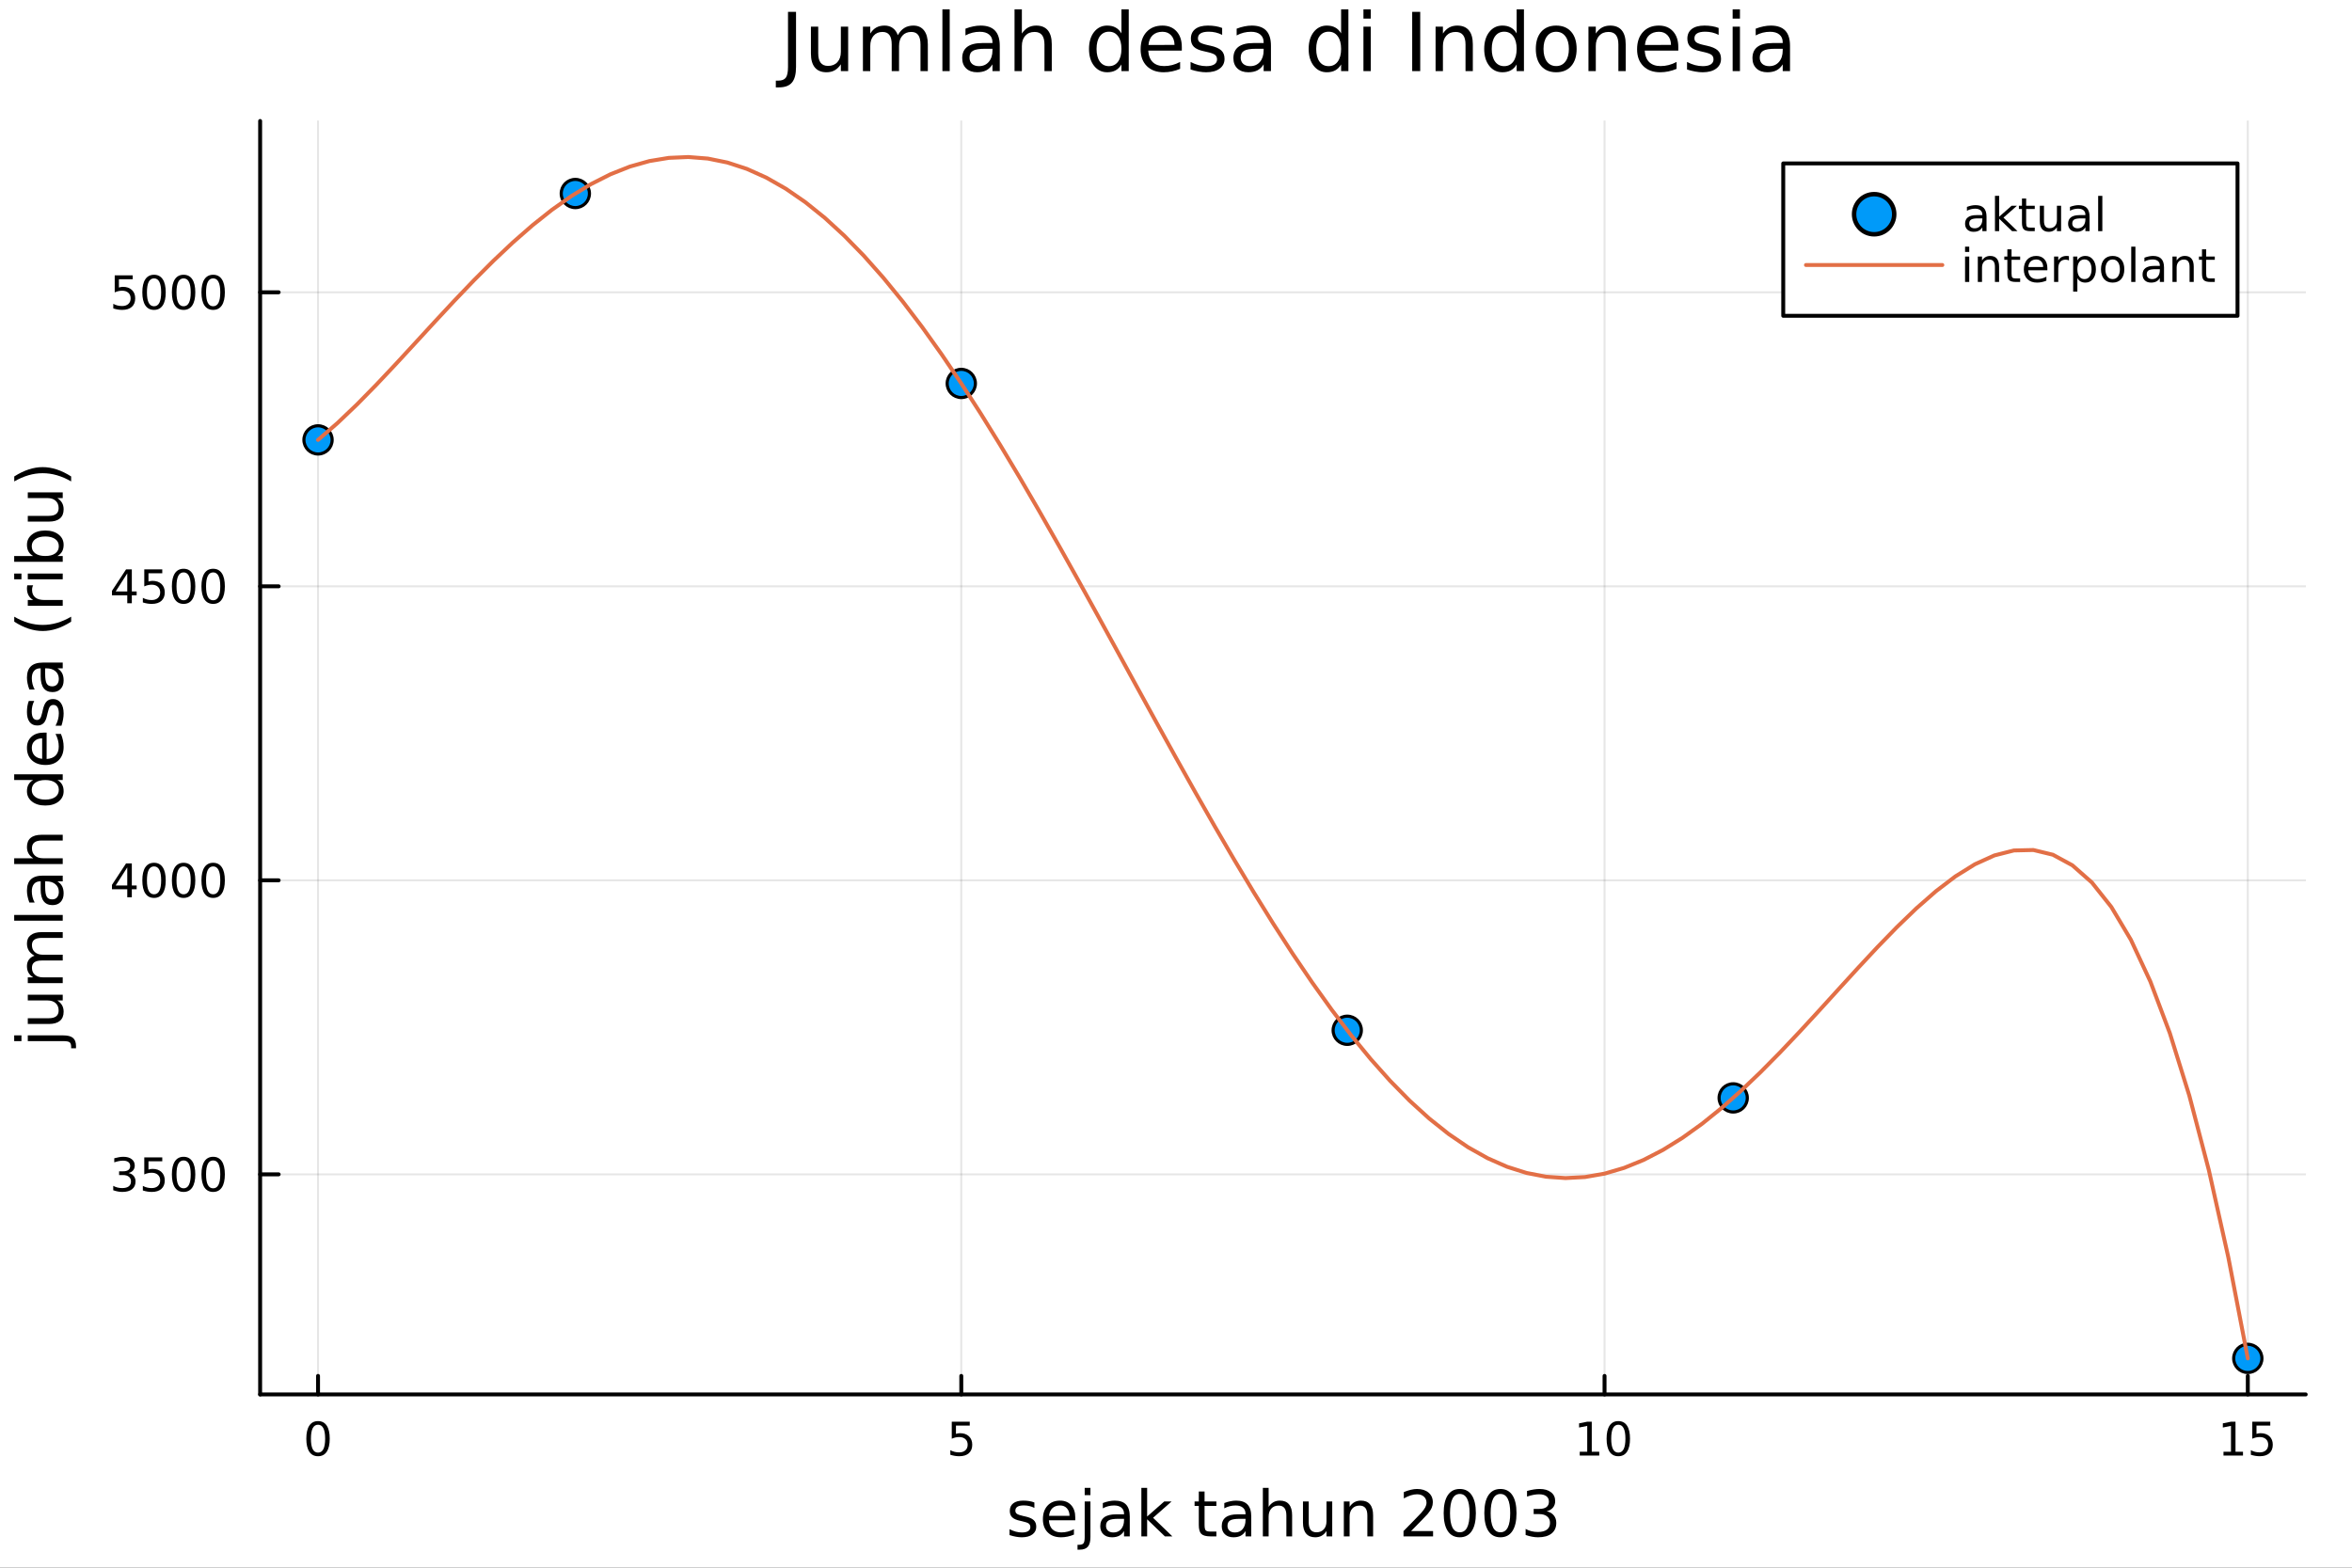 <?xml version="1.0" encoding="utf-8"?>
<svg xmlns="http://www.w3.org/2000/svg" xmlns:xlink="http://www.w3.org/1999/xlink" width="600" height="400" viewBox="0 0 2400 1600">
<rect x="0" y="0" width="2400" height="1600" fill="#333333" stroke="none"/>
<defs>
  <clipPath id="clip090">
    <rect x="0" y="0" width="2400" height="1600"/>
  </clipPath>
</defs>
<path clip-path="url(#clip090)" d="M0 1600 L2400 1600 L2400 0 L0 0  Z" fill="#ffffff" fill-rule="evenodd" fill-opacity="1"/>
<defs>
  <clipPath id="clip091">
    <rect x="480" y="0" width="1681" height="1600"/>
  </clipPath>
</defs>
<path clip-path="url(#clip090)" d="M265.445 1423.18 L2352.76 1423.18 L2352.76 123.472 L265.445 123.472  Z" fill="#ffffff" fill-rule="evenodd" fill-opacity="1"/>
<defs>
  <clipPath id="clip092">
    <rect x="265" y="123" width="2088" height="1301"/>
  </clipPath>
</defs>
<polyline clip-path="url(#clip092)" style="stroke:#000000; stroke-linecap:round; stroke-linejoin:round; stroke-width:2; stroke-opacity:0.1; fill:none" points="324.52,1423.18 324.52,123.472 "/>
<polyline clip-path="url(#clip092)" style="stroke:#000000; stroke-linecap:round; stroke-linejoin:round; stroke-width:2; stroke-opacity:0.1; fill:none" points="980.907,1423.18 980.907,123.472 "/>
<polyline clip-path="url(#clip092)" style="stroke:#000000; stroke-linecap:round; stroke-linejoin:round; stroke-width:2; stroke-opacity:0.1; fill:none" points="1637.29,1423.18 1637.29,123.472 "/>
<polyline clip-path="url(#clip092)" style="stroke:#000000; stroke-linecap:round; stroke-linejoin:round; stroke-width:2; stroke-opacity:0.1; fill:none" points="2293.68,1423.18 2293.68,123.472 "/>
<polyline clip-path="url(#clip090)" style="stroke:#000000; stroke-linecap:round; stroke-linejoin:round; stroke-width:4; stroke-opacity:1; fill:none" points="265.445,1423.18 2352.76,1423.18 "/>
<polyline clip-path="url(#clip090)" style="stroke:#000000; stroke-linecap:round; stroke-linejoin:round; stroke-width:4; stroke-opacity:1; fill:none" points="324.52,1423.18 324.52,1404.28 "/>
<polyline clip-path="url(#clip090)" style="stroke:#000000; stroke-linecap:round; stroke-linejoin:round; stroke-width:4; stroke-opacity:1; fill:none" points="980.907,1423.18 980.907,1404.28 "/>
<polyline clip-path="url(#clip090)" style="stroke:#000000; stroke-linecap:round; stroke-linejoin:round; stroke-width:4; stroke-opacity:1; fill:none" points="1637.29,1423.18 1637.29,1404.28 "/>
<polyline clip-path="url(#clip090)" style="stroke:#000000; stroke-linecap:round; stroke-linejoin:round; stroke-width:4; stroke-opacity:1; fill:none" points="2293.68,1423.18 2293.68,1404.28 "/>
<path clip-path="url(#clip090)" d="M324.52 1454.1 Q320.908 1454.1 319.08 1457.66 Q317.274 1461.2 317.274 1468.33 Q317.274 1475.44 319.08 1479.01 Q320.908 1482.55 324.52 1482.55 Q328.154 1482.55 329.959 1479.01 Q331.788 1475.44 331.788 1468.33 Q331.788 1461.2 329.959 1457.66 Q328.154 1454.1 324.52 1454.1 M324.52 1450.39 Q330.33 1450.39 333.385 1455 Q336.464 1459.58 336.464 1468.33 Q336.464 1477.06 333.385 1481.67 Q330.33 1486.25 324.52 1486.25 Q318.709 1486.25 315.631 1481.67 Q312.575 1477.06 312.575 1468.33 Q312.575 1459.58 315.631 1455 Q318.709 1450.39 324.52 1450.39 Z" fill="#000000" fill-rule="nonzero" fill-opacity="1" /><path clip-path="url(#clip090)" d="M971.185 1451.02 L989.541 1451.02 L989.541 1454.96 L975.467 1454.96 L975.467 1463.43 Q976.485 1463.08 977.504 1462.92 Q978.522 1462.73 979.541 1462.73 Q985.328 1462.73 988.708 1465.9 Q992.087 1469.08 992.087 1474.49 Q992.087 1480.07 988.615 1483.17 Q985.143 1486.25 978.823 1486.25 Q976.647 1486.25 974.379 1485.88 Q972.134 1485.51 969.726 1484.77 L969.726 1480.07 Q971.81 1481.2 974.032 1481.76 Q976.254 1482.32 978.731 1482.32 Q982.735 1482.32 985.073 1480.21 Q987.411 1478.1 987.411 1474.49 Q987.411 1470.88 985.073 1468.77 Q982.735 1466.67 978.731 1466.67 Q976.856 1466.67 974.981 1467.08 Q973.129 1467.5 971.185 1468.38 L971.185 1451.02 Z" fill="#000000" fill-rule="nonzero" fill-opacity="1" /><path clip-path="url(#clip090)" d="M1611.98 1481.64 L1619.62 1481.64 L1619.62 1455.28 L1611.31 1456.95 L1611.31 1452.69 L1619.57 1451.02 L1624.25 1451.02 L1624.25 1481.64 L1631.89 1481.64 L1631.89 1485.58 L1611.98 1485.58 L1611.98 1481.64 Z" fill="#000000" fill-rule="nonzero" fill-opacity="1" /><path clip-path="url(#clip090)" d="M1651.33 1454.1 Q1647.72 1454.1 1645.89 1457.66 Q1644.09 1461.2 1644.09 1468.33 Q1644.09 1475.44 1645.89 1479.01 Q1647.72 1482.55 1651.33 1482.55 Q1654.97 1482.55 1656.77 1479.01 Q1658.6 1475.44 1658.6 1468.33 Q1658.6 1461.2 1656.77 1457.66 Q1654.97 1454.1 1651.33 1454.1 M1651.33 1450.39 Q1657.14 1450.39 1660.2 1455 Q1663.28 1459.58 1663.28 1468.33 Q1663.28 1477.06 1660.2 1481.67 Q1657.14 1486.25 1651.33 1486.25 Q1645.52 1486.25 1642.44 1481.67 Q1639.39 1477.06 1639.39 1468.33 Q1639.39 1459.58 1642.44 1455 Q1645.52 1450.39 1651.33 1450.39 Z" fill="#000000" fill-rule="nonzero" fill-opacity="1" /><path clip-path="url(#clip090)" d="M2268.87 1481.64 L2276.51 1481.64 L2276.51 1455.28 L2268.2 1456.95 L2268.2 1452.69 L2276.46 1451.02 L2281.13 1451.02 L2281.13 1481.64 L2288.77 1481.64 L2288.77 1485.58 L2268.87 1485.58 L2268.87 1481.64 Z" fill="#000000" fill-rule="nonzero" fill-opacity="1" /><path clip-path="url(#clip090)" d="M2298.26 1451.02 L2316.62 1451.02 L2316.62 1454.96 L2302.55 1454.96 L2302.55 1463.43 Q2303.57 1463.08 2304.58 1462.92 Q2305.6 1462.73 2306.62 1462.73 Q2312.41 1462.73 2315.79 1465.9 Q2319.17 1469.08 2319.17 1474.49 Q2319.17 1480.07 2315.69 1483.17 Q2312.22 1486.25 2305.9 1486.25 Q2303.73 1486.25 2301.46 1485.88 Q2299.21 1485.51 2296.81 1484.77 L2296.81 1480.07 Q2298.89 1481.2 2301.11 1481.76 Q2303.33 1482.32 2305.81 1482.32 Q2309.82 1482.32 2312.15 1480.21 Q2314.49 1478.1 2314.49 1474.49 Q2314.49 1470.88 2312.15 1468.77 Q2309.82 1466.67 2305.81 1466.67 Q2303.94 1466.67 2302.06 1467.08 Q2300.21 1467.5 2298.26 1468.38 L2298.26 1451.02 Z" fill="#000000" fill-rule="nonzero" fill-opacity="1" /><path clip-path="url(#clip090)" d="M1055.49 1533.45 L1055.49 1538.98 Q1053.01 1537.71 1050.33 1537.07 Q1047.66 1536.44 1044.8 1536.44 Q1040.44 1536.44 1038.24 1537.77 Q1036.08 1539.11 1036.08 1541.79 Q1036.08 1543.82 1037.63 1545 Q1039.19 1546.15 1043.9 1547.2 L1045.91 1547.64 Q1052.15 1548.98 1054.76 1551.43 Q1057.4 1553.85 1057.4 1558.21 Q1057.4 1563.17 1053.45 1566.07 Q1049.54 1568.97 1042.66 1568.97 Q1039.8 1568.97 1036.68 1568.39 Q1033.59 1567.85 1030.16 1566.74 L1030.16 1560.69 Q1033.4 1562.38 1036.55 1563.24 Q1039.7 1564.07 1042.79 1564.07 Q1046.93 1564.07 1049.16 1562.66 Q1051.38 1561.23 1051.38 1558.65 Q1051.38 1556.27 1049.76 1554.99 Q1048.17 1553.72 1042.73 1552.54 L1040.69 1552.07 Q1035.25 1550.92 1032.83 1548.56 Q1030.41 1546.18 1030.41 1542.04 Q1030.41 1537.01 1033.97 1534.27 Q1037.54 1531.54 1044.1 1531.54 Q1047.34 1531.54 1050.21 1532.01 Q1053.07 1532.49 1055.49 1533.45 Z" fill="#000000" fill-rule="nonzero" fill-opacity="1" /><path clip-path="url(#clip090)" d="M1097.22 1548.76 L1097.22 1551.62 L1070.29 1551.62 Q1070.67 1557.67 1073.92 1560.85 Q1077.2 1564 1083.02 1564 Q1086.4 1564 1089.55 1563.17 Q1092.73 1562.35 1095.85 1560.69 L1095.85 1566.23 Q1092.7 1567.57 1089.39 1568.27 Q1086.08 1568.97 1082.67 1568.97 Q1074.14 1568.97 1069.15 1564 Q1064.18 1559.04 1064.18 1550.57 Q1064.18 1541.82 1068.89 1536.69 Q1073.63 1531.54 1081.65 1531.54 Q1088.85 1531.54 1093.02 1536.18 Q1097.22 1540.8 1097.22 1548.76 M1091.36 1547.04 Q1091.3 1542.23 1088.66 1539.37 Q1086.05 1536.5 1081.72 1536.5 Q1076.82 1536.5 1073.86 1539.27 Q1070.93 1542.04 1070.48 1547.07 L1091.36 1547.04 Z" fill="#000000" fill-rule="nonzero" fill-opacity="1" /><path clip-path="url(#clip090)" d="M1106.83 1532.4 L1112.69 1532.4 L1112.69 1568.68 Q1112.69 1575.49 1110.08 1578.55 Q1107.5 1581.6 1101.74 1581.6 L1099.51 1581.6 L1099.51 1576.64 L1101.07 1576.64 Q1104.41 1576.64 1105.62 1575.08 Q1106.83 1573.55 1106.83 1568.68 L1106.83 1532.4 M1106.83 1518.52 L1112.69 1518.52 L1112.69 1525.93 L1106.83 1525.93 L1106.83 1518.52 Z" fill="#000000" fill-rule="nonzero" fill-opacity="1" /><path clip-path="url(#clip090)" d="M1141.14 1550.12 Q1134.04 1550.12 1131.31 1551.75 Q1128.57 1553.37 1128.57 1557.29 Q1128.57 1560.4 1130.61 1562.25 Q1132.67 1564.07 1136.21 1564.07 Q1141.08 1564.07 1144.01 1560.63 Q1146.97 1557.16 1146.97 1551.43 L1146.97 1550.12 L1141.14 1550.12 M1152.82 1547.71 L1152.82 1568.04 L1146.97 1568.04 L1146.97 1562.63 Q1144.96 1565.88 1141.97 1567.44 Q1138.98 1568.97 1134.65 1568.97 Q1129.17 1568.97 1125.93 1565.91 Q1122.71 1562.82 1122.71 1557.67 Q1122.71 1551.65 1126.72 1548.6 Q1130.77 1545.54 1138.75 1545.54 L1146.97 1545.54 L1146.97 1544.97 Q1146.97 1540.93 1144.29 1538.73 Q1141.65 1536.5 1136.84 1536.5 Q1133.79 1536.5 1130.89 1537.23 Q1128 1537.97 1125.32 1539.43 L1125.32 1534.02 Q1128.54 1532.78 1131.56 1532.17 Q1134.58 1531.54 1137.45 1531.54 Q1145.18 1531.54 1149 1535.55 Q1152.82 1539.56 1152.82 1547.71 Z" fill="#000000" fill-rule="nonzero" fill-opacity="1" /><path clip-path="url(#clip090)" d="M1164.66 1518.52 L1170.55 1518.52 L1170.55 1547.77 L1188.02 1532.4 L1195.5 1532.4 L1176.6 1549.07 L1196.3 1568.04 L1188.66 1568.04 L1170.55 1550.63 L1170.55 1568.04 L1164.66 1568.04 L1164.66 1518.52 Z" fill="#000000" fill-rule="nonzero" fill-opacity="1" /><path clip-path="url(#clip090)" d="M1229.15 1522.27 L1229.15 1532.4 L1241.21 1532.4 L1241.21 1536.95 L1229.15 1536.95 L1229.15 1556.3 Q1229.15 1560.66 1230.32 1561.9 Q1231.53 1563.14 1235.19 1563.14 L1241.21 1563.14 L1241.21 1568.04 L1235.19 1568.04 Q1228.41 1568.04 1225.84 1565.53 Q1223.26 1562.98 1223.26 1556.3 L1223.26 1536.95 L1218.96 1536.95 L1218.96 1532.4 L1223.26 1532.4 L1223.26 1522.27 L1229.15 1522.27 Z" fill="#000000" fill-rule="nonzero" fill-opacity="1" /><path clip-path="url(#clip090)" d="M1265.11 1550.12 Q1258.02 1550.12 1255.28 1551.75 Q1252.54 1553.37 1252.54 1557.29 Q1252.54 1560.4 1254.58 1562.25 Q1256.65 1564.07 1260.18 1564.07 Q1265.05 1564.07 1267.98 1560.63 Q1270.94 1557.16 1270.94 1551.43 L1270.94 1550.12 L1265.11 1550.12 M1276.79 1547.71 L1276.79 1568.04 L1270.94 1568.04 L1270.94 1562.63 Q1268.93 1565.88 1265.94 1567.44 Q1262.95 1568.97 1258.62 1568.97 Q1253.15 1568.97 1249.9 1565.91 Q1246.68 1562.82 1246.68 1557.67 Q1246.68 1551.65 1250.69 1548.6 Q1254.74 1545.54 1262.73 1545.54 L1270.94 1545.54 L1270.94 1544.97 Q1270.94 1540.93 1268.26 1538.73 Q1265.62 1536.5 1260.82 1536.5 Q1257.76 1536.5 1254.86 1537.23 Q1251.97 1537.97 1249.29 1539.43 L1249.29 1534.02 Q1252.51 1532.78 1255.53 1532.17 Q1258.56 1531.54 1261.42 1531.54 Q1269.16 1531.54 1272.97 1535.55 Q1276.79 1539.56 1276.79 1547.71 Z" fill="#000000" fill-rule="nonzero" fill-opacity="1" /><path clip-path="url(#clip090)" d="M1318.49 1546.53 L1318.49 1568.04 L1312.63 1568.04 L1312.63 1546.72 Q1312.63 1541.66 1310.66 1539.14 Q1308.69 1536.63 1304.74 1536.63 Q1300 1536.63 1297.26 1539.65 Q1294.52 1542.68 1294.52 1547.9 L1294.52 1568.04 L1288.63 1568.04 L1288.63 1518.52 L1294.52 1518.52 L1294.52 1537.93 Q1296.62 1534.72 1299.46 1533.13 Q1302.32 1531.54 1306.04 1531.54 Q1312.19 1531.54 1315.34 1535.36 Q1318.49 1539.14 1318.49 1546.53 Z" fill="#000000" fill-rule="nonzero" fill-opacity="1" /><path clip-path="url(#clip090)" d="M1329.57 1553.98 L1329.57 1532.4 L1335.42 1532.4 L1335.42 1553.75 Q1335.42 1558.81 1337.4 1561.36 Q1339.37 1563.87 1343.32 1563.87 Q1348.06 1563.87 1350.8 1560.85 Q1353.56 1557.83 1353.56 1552.61 L1353.56 1532.4 L1359.42 1532.4 L1359.42 1568.04 L1353.56 1568.04 L1353.56 1562.57 Q1351.43 1565.82 1348.6 1567.41 Q1345.8 1568.97 1342.07 1568.97 Q1335.93 1568.97 1332.75 1565.15 Q1329.57 1561.33 1329.57 1553.98 M1344.3 1531.54 L1344.3 1531.54 Z" fill="#000000" fill-rule="nonzero" fill-opacity="1" /><path clip-path="url(#clip090)" d="M1401.12 1546.53 L1401.12 1568.04 L1395.26 1568.04 L1395.26 1546.72 Q1395.26 1541.66 1393.29 1539.14 Q1391.31 1536.63 1387.37 1536.63 Q1382.62 1536.63 1379.89 1539.65 Q1377.15 1542.68 1377.15 1547.9 L1377.15 1568.04 L1371.26 1568.04 L1371.26 1532.4 L1377.15 1532.4 L1377.15 1537.93 Q1379.25 1534.72 1382.08 1533.13 Q1384.95 1531.54 1388.67 1531.54 Q1394.81 1531.54 1397.97 1535.36 Q1401.12 1539.14 1401.12 1546.53 Z" fill="#000000" fill-rule="nonzero" fill-opacity="1" /><path clip-path="url(#clip090)" d="M1439.88 1562.63 L1462.32 1562.63 L1462.32 1568.04 L1432.15 1568.04 L1432.15 1562.63 Q1435.81 1558.85 1442.11 1552.48 Q1448.45 1546.08 1450.07 1544.24 Q1453.16 1540.77 1454.37 1538.38 Q1455.61 1535.96 1455.61 1533.64 Q1455.61 1529.85 1452.93 1527.46 Q1450.29 1525.08 1446.03 1525.08 Q1443 1525.08 1439.63 1526.13 Q1436.29 1527.18 1432.47 1529.31 L1432.47 1522.82 Q1436.35 1521.26 1439.72 1520.46 Q1443.1 1519.66 1445.9 1519.66 Q1453.28 1519.66 1457.68 1523.36 Q1462.07 1527.05 1462.07 1533.22 Q1462.07 1536.15 1460.95 1538.79 Q1459.87 1541.4 1456.98 1544.97 Q1456.18 1545.89 1451.91 1550.32 Q1447.65 1554.71 1439.88 1562.63 Z" fill="#000000" fill-rule="nonzero" fill-opacity="1" /><path clip-path="url(#clip090)" d="M1489.57 1524.76 Q1484.6 1524.76 1482.09 1529.66 Q1479.61 1534.53 1479.61 1544.33 Q1479.61 1554.1 1482.09 1559 Q1484.6 1563.87 1489.57 1563.87 Q1494.57 1563.87 1497.05 1559 Q1499.56 1554.1 1499.56 1544.33 Q1499.56 1534.53 1497.05 1529.66 Q1494.57 1524.76 1489.57 1524.76 M1489.57 1519.66 Q1497.56 1519.66 1501.76 1526 Q1505.99 1532.3 1505.99 1544.33 Q1505.99 1556.33 1501.76 1562.66 Q1497.56 1568.97 1489.57 1568.97 Q1481.58 1568.97 1477.35 1562.66 Q1473.14 1556.33 1473.14 1544.33 Q1473.14 1532.3 1477.35 1526 Q1481.58 1519.66 1489.57 1519.66 Z" fill="#000000" fill-rule="nonzero" fill-opacity="1" /><path clip-path="url(#clip090)" d="M1531.04 1524.76 Q1526.08 1524.76 1523.56 1529.66 Q1521.08 1534.53 1521.08 1544.33 Q1521.08 1554.1 1523.56 1559 Q1526.08 1563.87 1531.04 1563.87 Q1536.04 1563.87 1538.52 1559 Q1541.03 1554.1 1541.03 1544.33 Q1541.03 1534.53 1538.52 1529.66 Q1536.04 1524.76 1531.04 1524.76 M1531.04 1519.66 Q1539.03 1519.66 1543.23 1526 Q1547.46 1532.3 1547.46 1544.33 Q1547.46 1556.33 1543.23 1562.66 Q1539.03 1568.97 1531.04 1568.97 Q1523.05 1568.97 1518.82 1562.66 Q1514.62 1556.33 1514.62 1544.33 Q1514.62 1532.3 1518.82 1526 Q1523.05 1519.66 1531.04 1519.66 Z" fill="#000000" fill-rule="nonzero" fill-opacity="1" /><path clip-path="url(#clip090)" d="M1578.24 1542.42 Q1582.86 1543.41 1585.44 1546.53 Q1588.05 1549.65 1588.05 1554.23 Q1588.05 1561.26 1583.21 1565.12 Q1578.37 1568.97 1569.46 1568.97 Q1566.47 1568.97 1563.28 1568.36 Q1560.13 1567.79 1556.76 1566.61 L1556.76 1560.4 Q1559.43 1561.96 1562.61 1562.76 Q1565.8 1563.56 1569.27 1563.56 Q1575.31 1563.56 1578.47 1561.17 Q1581.65 1558.78 1581.65 1554.23 Q1581.65 1550.03 1578.69 1547.67 Q1575.76 1545.29 1570.51 1545.29 L1564.97 1545.29 L1564.97 1540 L1570.76 1540 Q1575.51 1540 1578.02 1538.13 Q1580.53 1536.22 1580.53 1532.65 Q1580.53 1528.99 1577.92 1527.05 Q1575.35 1525.08 1570.51 1525.08 Q1567.87 1525.08 1564.84 1525.65 Q1561.82 1526.22 1558.19 1527.43 L1558.19 1521.7 Q1561.85 1520.68 1565.03 1520.17 Q1568.25 1519.66 1571.08 1519.66 Q1578.4 1519.66 1582.67 1523.01 Q1586.93 1526.32 1586.93 1531.98 Q1586.93 1535.93 1584.67 1538.67 Q1582.41 1541.37 1578.24 1542.42 Z" fill="#000000" fill-rule="nonzero" fill-opacity="1" /><polyline clip-path="url(#clip092)" style="stroke:#000000; stroke-linecap:round; stroke-linejoin:round; stroke-width:2; stroke-opacity:0.1; fill:none" points="265.445,1198.55 2352.76,1198.55 "/>
<polyline clip-path="url(#clip092)" style="stroke:#000000; stroke-linecap:round; stroke-linejoin:round; stroke-width:2; stroke-opacity:0.1; fill:none" points="265.445,898.475 2352.76,898.475 "/>
<polyline clip-path="url(#clip092)" style="stroke:#000000; stroke-linecap:round; stroke-linejoin:round; stroke-width:2; stroke-opacity:0.1; fill:none" points="265.445,598.401 2352.76,598.401 "/>
<polyline clip-path="url(#clip092)" style="stroke:#000000; stroke-linecap:round; stroke-linejoin:round; stroke-width:2; stroke-opacity:0.1; fill:none" points="265.445,298.327 2352.76,298.327 "/>
<polyline clip-path="url(#clip090)" style="stroke:#000000; stroke-linecap:round; stroke-linejoin:round; stroke-width:4; stroke-opacity:1; fill:none" points="265.445,1423.18 265.445,123.472 "/>
<polyline clip-path="url(#clip090)" style="stroke:#000000; stroke-linecap:round; stroke-linejoin:round; stroke-width:4; stroke-opacity:1; fill:none" points="265.445,1198.55 284.342,1198.55 "/>
<polyline clip-path="url(#clip090)" style="stroke:#000000; stroke-linecap:round; stroke-linejoin:round; stroke-width:4; stroke-opacity:1; fill:none" points="265.445,898.475 284.342,898.475 "/>
<polyline clip-path="url(#clip090)" style="stroke:#000000; stroke-linecap:round; stroke-linejoin:round; stroke-width:4; stroke-opacity:1; fill:none" points="265.445,598.401 284.342,598.401 "/>
<polyline clip-path="url(#clip090)" style="stroke:#000000; stroke-linecap:round; stroke-linejoin:round; stroke-width:4; stroke-opacity:1; fill:none" points="265.445,298.327 284.342,298.327 "/>
<path clip-path="url(#clip090)" d="M131.181 1197.2 Q134.538 1197.91 136.413 1200.18 Q138.311 1202.45 138.311 1205.78 Q138.311 1210.9 134.792 1213.7 Q131.274 1216.5 124.793 1216.5 Q122.617 1216.5 120.302 1216.06 Q118.01 1215.64 115.556 1214.79 L115.556 1210.27 Q117.501 1211.41 119.816 1211.99 Q122.13 1212.57 124.654 1212.57 Q129.052 1212.57 131.343 1210.83 Q133.658 1209.09 133.658 1205.78 Q133.658 1202.73 131.505 1201.01 Q129.376 1199.28 125.556 1199.28 L121.529 1199.28 L121.529 1195.44 L125.742 1195.44 Q129.191 1195.44 131.019 1194.07 Q132.848 1192.68 132.848 1190.09 Q132.848 1187.43 130.95 1186.01 Q129.075 1184.58 125.556 1184.58 Q123.635 1184.58 121.436 1185 Q119.237 1185.41 116.598 1186.29 L116.598 1182.13 Q119.26 1181.39 121.575 1181.01 Q123.913 1180.64 125.973 1180.64 Q131.297 1180.64 134.399 1183.07 Q137.501 1185.48 137.501 1189.6 Q137.501 1192.47 135.857 1194.46 Q134.214 1196.43 131.181 1197.2 Z" fill="#000000" fill-rule="nonzero" fill-opacity="1" /><path clip-path="url(#clip090)" d="M147.223 1181.27 L165.579 1181.27 L165.579 1185.2 L151.505 1185.2 L151.505 1193.68 Q152.524 1193.33 153.542 1193.17 Q154.561 1192.98 155.579 1192.98 Q161.366 1192.98 164.746 1196.15 Q168.126 1199.32 168.126 1204.74 Q168.126 1210.32 164.653 1213.42 Q161.181 1216.5 154.862 1216.5 Q152.686 1216.5 150.417 1216.13 Q148.172 1215.76 145.765 1215.02 L145.765 1210.32 Q147.848 1211.45 150.07 1212.01 Q152.292 1212.57 154.769 1212.57 Q158.774 1212.57 161.112 1210.46 Q163.45 1208.35 163.45 1204.74 Q163.45 1201.13 161.112 1199.02 Q158.774 1196.92 154.769 1196.92 Q152.894 1196.92 151.019 1197.33 Q149.167 1197.75 147.223 1198.63 L147.223 1181.27 Z" fill="#000000" fill-rule="nonzero" fill-opacity="1" /><path clip-path="url(#clip090)" d="M187.338 1184.35 Q183.727 1184.35 181.899 1187.91 Q180.093 1191.45 180.093 1198.58 Q180.093 1205.69 181.899 1209.26 Q183.727 1212.8 187.338 1212.8 Q190.973 1212.8 192.778 1209.26 Q194.607 1205.69 194.607 1198.58 Q194.607 1191.45 192.778 1187.91 Q190.973 1184.35 187.338 1184.35 M187.338 1180.64 Q193.149 1180.64 196.204 1185.25 Q199.283 1189.83 199.283 1198.58 Q199.283 1207.31 196.204 1211.92 Q193.149 1216.5 187.338 1216.5 Q181.528 1216.5 178.45 1211.92 Q175.394 1207.31 175.394 1198.58 Q175.394 1189.83 178.45 1185.25 Q181.528 1180.64 187.338 1180.64 Z" fill="#000000" fill-rule="nonzero" fill-opacity="1" /><path clip-path="url(#clip090)" d="M217.5 1184.35 Q213.889 1184.35 212.061 1187.91 Q210.255 1191.45 210.255 1198.58 Q210.255 1205.69 212.061 1209.26 Q213.889 1212.8 217.5 1212.8 Q221.135 1212.8 222.94 1209.26 Q224.769 1205.69 224.769 1198.58 Q224.769 1191.45 222.94 1187.91 Q221.135 1184.35 217.5 1184.35 M217.5 1180.64 Q223.31 1180.64 226.366 1185.25 Q229.445 1189.83 229.445 1198.58 Q229.445 1207.31 226.366 1211.92 Q223.31 1216.5 217.5 1216.5 Q211.69 1216.5 208.612 1211.92 Q205.556 1207.31 205.556 1198.58 Q205.556 1189.83 208.612 1185.25 Q211.69 1180.64 217.5 1180.64 Z" fill="#000000" fill-rule="nonzero" fill-opacity="1" /><path clip-path="url(#clip090)" d="M129.862 885.269 L118.056 903.718 L129.862 903.718 L129.862 885.269 M128.635 881.195 L134.515 881.195 L134.515 903.718 L139.445 903.718 L139.445 907.607 L134.515 907.607 L134.515 915.755 L129.862 915.755 L129.862 907.607 L114.26 907.607 L114.26 903.093 L128.635 881.195 Z" fill="#000000" fill-rule="nonzero" fill-opacity="1" /><path clip-path="url(#clip090)" d="M157.177 884.274 Q153.566 884.274 151.737 887.839 Q149.931 891.38 149.931 898.51 Q149.931 905.616 151.737 909.181 Q153.566 912.723 157.177 912.723 Q160.811 912.723 162.616 909.181 Q164.445 905.616 164.445 898.51 Q164.445 891.38 162.616 887.839 Q160.811 884.274 157.177 884.274 M157.177 880.57 Q162.987 880.57 166.042 885.177 Q169.121 889.76 169.121 898.51 Q169.121 907.237 166.042 911.843 Q162.987 916.426 157.177 916.426 Q151.366 916.426 148.288 911.843 Q145.232 907.237 145.232 898.51 Q145.232 889.76 148.288 885.177 Q151.366 880.57 157.177 880.57 Z" fill="#000000" fill-rule="nonzero" fill-opacity="1" /><path clip-path="url(#clip090)" d="M187.338 884.274 Q183.727 884.274 181.899 887.839 Q180.093 891.38 180.093 898.51 Q180.093 905.616 181.899 909.181 Q183.727 912.723 187.338 912.723 Q190.973 912.723 192.778 909.181 Q194.607 905.616 194.607 898.51 Q194.607 891.38 192.778 887.839 Q190.973 884.274 187.338 884.274 M187.338 880.57 Q193.149 880.57 196.204 885.177 Q199.283 889.76 199.283 898.51 Q199.283 907.237 196.204 911.843 Q193.149 916.426 187.338 916.426 Q181.528 916.426 178.45 911.843 Q175.394 907.237 175.394 898.51 Q175.394 889.76 178.45 885.177 Q181.528 880.57 187.338 880.57 Z" fill="#000000" fill-rule="nonzero" fill-opacity="1" /><path clip-path="url(#clip090)" d="M217.5 884.274 Q213.889 884.274 212.061 887.839 Q210.255 891.38 210.255 898.51 Q210.255 905.616 212.061 909.181 Q213.889 912.723 217.5 912.723 Q221.135 912.723 222.94 909.181 Q224.769 905.616 224.769 898.51 Q224.769 891.38 222.94 887.839 Q221.135 884.274 217.5 884.274 M217.5 880.57 Q223.31 880.57 226.366 885.177 Q229.445 889.76 229.445 898.51 Q229.445 907.237 226.366 911.843 Q223.31 916.426 217.5 916.426 Q211.69 916.426 208.612 911.843 Q205.556 907.237 205.556 898.51 Q205.556 889.76 208.612 885.177 Q211.69 880.57 217.5 880.57 Z" fill="#000000" fill-rule="nonzero" fill-opacity="1" /><path clip-path="url(#clip090)" d="M129.862 585.195 L118.056 603.644 L129.862 603.644 L129.862 585.195 M128.635 581.121 L134.515 581.121 L134.515 603.644 L139.445 603.644 L139.445 607.533 L134.515 607.533 L134.515 615.681 L129.862 615.681 L129.862 607.533 L114.26 607.533 L114.26 603.019 L128.635 581.121 Z" fill="#000000" fill-rule="nonzero" fill-opacity="1" /><path clip-path="url(#clip090)" d="M147.223 581.121 L165.579 581.121 L165.579 585.056 L151.505 585.056 L151.505 593.528 Q152.524 593.181 153.542 593.019 Q154.561 592.834 155.579 592.834 Q161.366 592.834 164.746 596.005 Q168.126 599.177 168.126 604.593 Q168.126 610.172 164.653 613.274 Q161.181 616.352 154.862 616.352 Q152.686 616.352 150.417 615.982 Q148.172 615.612 145.765 614.871 L145.765 610.172 Q147.848 611.306 150.07 611.862 Q152.292 612.417 154.769 612.417 Q158.774 612.417 161.112 610.311 Q163.45 608.204 163.45 604.593 Q163.45 600.982 161.112 598.876 Q158.774 596.769 154.769 596.769 Q152.894 596.769 151.019 597.186 Q149.167 597.602 147.223 598.482 L147.223 581.121 Z" fill="#000000" fill-rule="nonzero" fill-opacity="1" /><path clip-path="url(#clip090)" d="M187.338 584.2 Q183.727 584.2 181.899 587.765 Q180.093 591.306 180.093 598.436 Q180.093 605.542 181.899 609.107 Q183.727 612.649 187.338 612.649 Q190.973 612.649 192.778 609.107 Q194.607 605.542 194.607 598.436 Q194.607 591.306 192.778 587.765 Q190.973 584.2 187.338 584.2 M187.338 580.496 Q193.149 580.496 196.204 585.103 Q199.283 589.686 199.283 598.436 Q199.283 607.163 196.204 611.769 Q193.149 616.352 187.338 616.352 Q181.528 616.352 178.45 611.769 Q175.394 607.163 175.394 598.436 Q175.394 589.686 178.45 585.103 Q181.528 580.496 187.338 580.496 Z" fill="#000000" fill-rule="nonzero" fill-opacity="1" /><path clip-path="url(#clip090)" d="M217.5 584.2 Q213.889 584.2 212.061 587.765 Q210.255 591.306 210.255 598.436 Q210.255 605.542 212.061 609.107 Q213.889 612.649 217.5 612.649 Q221.135 612.649 222.94 609.107 Q224.769 605.542 224.769 598.436 Q224.769 591.306 222.94 587.765 Q221.135 584.2 217.5 584.2 M217.5 580.496 Q223.31 580.496 226.366 585.103 Q229.445 589.686 229.445 598.436 Q229.445 607.163 226.366 611.769 Q223.31 616.352 217.5 616.352 Q211.69 616.352 208.612 611.769 Q205.556 607.163 205.556 598.436 Q205.556 589.686 208.612 585.103 Q211.69 580.496 217.5 580.496 Z" fill="#000000" fill-rule="nonzero" fill-opacity="1" /><path clip-path="url(#clip090)" d="M117.061 281.047 L135.417 281.047 L135.417 284.982 L121.343 284.982 L121.343 293.454 Q122.362 293.107 123.38 292.945 Q124.399 292.76 125.418 292.76 Q131.205 292.76 134.584 295.931 Q137.964 299.102 137.964 304.519 Q137.964 310.098 134.492 313.2 Q131.019 316.278 124.7 316.278 Q122.524 316.278 120.255 315.908 Q118.01 315.538 115.603 314.797 L115.603 310.098 Q117.686 311.232 119.908 311.788 Q122.13 312.343 124.607 312.343 Q128.612 312.343 130.95 310.237 Q133.288 308.13 133.288 304.519 Q133.288 300.908 130.95 298.802 Q128.612 296.695 124.607 296.695 Q122.732 296.695 120.857 297.112 Q119.006 297.528 117.061 298.408 L117.061 281.047 Z" fill="#000000" fill-rule="nonzero" fill-opacity="1" /><path clip-path="url(#clip090)" d="M157.177 284.126 Q153.566 284.126 151.737 287.69 Q149.931 291.232 149.931 298.362 Q149.931 305.468 151.737 309.033 Q153.566 312.575 157.177 312.575 Q160.811 312.575 162.616 309.033 Q164.445 305.468 164.445 298.362 Q164.445 291.232 162.616 287.69 Q160.811 284.126 157.177 284.126 M157.177 280.422 Q162.987 280.422 166.042 285.028 Q169.121 289.612 169.121 298.362 Q169.121 307.089 166.042 311.695 Q162.987 316.278 157.177 316.278 Q151.366 316.278 148.288 311.695 Q145.232 307.089 145.232 298.362 Q145.232 289.612 148.288 285.028 Q151.366 280.422 157.177 280.422 Z" fill="#000000" fill-rule="nonzero" fill-opacity="1" /><path clip-path="url(#clip090)" d="M187.338 284.126 Q183.727 284.126 181.899 287.69 Q180.093 291.232 180.093 298.362 Q180.093 305.468 181.899 309.033 Q183.727 312.575 187.338 312.575 Q190.973 312.575 192.778 309.033 Q194.607 305.468 194.607 298.362 Q194.607 291.232 192.778 287.69 Q190.973 284.126 187.338 284.126 M187.338 280.422 Q193.149 280.422 196.204 285.028 Q199.283 289.612 199.283 298.362 Q199.283 307.089 196.204 311.695 Q193.149 316.278 187.338 316.278 Q181.528 316.278 178.45 311.695 Q175.394 307.089 175.394 298.362 Q175.394 289.612 178.45 285.028 Q181.528 280.422 187.338 280.422 Z" fill="#000000" fill-rule="nonzero" fill-opacity="1" /><path clip-path="url(#clip090)" d="M217.5 284.126 Q213.889 284.126 212.061 287.69 Q210.255 291.232 210.255 298.362 Q210.255 305.468 212.061 309.033 Q213.889 312.575 217.5 312.575 Q221.135 312.575 222.94 309.033 Q224.769 305.468 224.769 298.362 Q224.769 291.232 222.94 287.69 Q221.135 284.126 217.5 284.126 M217.5 280.422 Q223.31 280.422 226.366 285.028 Q229.445 289.612 229.445 298.362 Q229.445 307.089 226.366 311.695 Q223.31 316.278 217.5 316.278 Q211.69 316.278 208.612 311.695 Q205.556 307.089 205.556 298.362 Q205.556 289.612 208.612 285.028 Q211.69 280.422 217.5 280.422 Z" fill="#000000" fill-rule="nonzero" fill-opacity="1" /><path clip-path="url(#clip090)" d="M28.356 1062.58 L28.356 1056.73 L64.641 1056.73 Q71.452 1056.73 74.508 1059.34 Q77.563 1061.92 77.563 1067.68 L77.563 1069.9 L72.598 1069.9 L72.598 1068.34 Q72.598 1065 71.038 1063.79 Q69.51 1062.58 64.641 1062.58 L28.356 1062.58 M14.479 1062.58 L14.479 1056.73 L21.895 1056.73 L21.895 1062.58 L14.479 1062.58 Z" fill="#000000" fill-rule="nonzero" fill-opacity="1" /><path clip-path="url(#clip090)" d="M49.936 1045.08 L28.356 1045.08 L28.356 1039.22 L49.713 1039.22 Q54.774 1039.22 57.32 1037.25 Q59.835 1035.27 59.835 1031.33 Q59.835 1026.59 56.811 1023.85 Q53.787 1021.08 48.567 1021.08 L28.356 1021.08 L28.356 1015.22 L64.004 1015.22 L64.004 1021.08 L58.53 1021.08 Q61.776 1023.21 63.368 1026.04 Q64.927 1028.85 64.927 1032.57 Q64.927 1038.71 61.108 1041.9 Q57.288 1045.08 49.936 1045.08 M27.497 1030.34 L27.497 1030.34 Z" fill="#000000" fill-rule="nonzero" fill-opacity="1" /><path clip-path="url(#clip090)" d="M35.199 975.405 Q31.253 973.209 29.375 970.154 Q27.497 967.098 27.497 962.96 Q27.497 957.39 31.412 954.367 Q35.295 951.343 42.488 951.343 L64.004 951.343 L64.004 957.231 L42.679 957.231 Q37.555 957.231 35.072 959.045 Q32.589 960.86 32.589 964.584 Q32.589 969.135 35.613 971.777 Q38.637 974.419 43.857 974.419 L64.004 974.419 L64.004 980.307 L42.679 980.307 Q37.523 980.307 35.072 982.121 Q32.589 983.935 32.589 987.723 Q32.589 992.211 35.645 994.853 Q38.669 997.494 43.857 997.494 L64.004 997.494 L64.004 1003.38 L28.356 1003.38 L28.356 997.494 L33.894 997.494 Q30.616 995.489 29.056 992.688 Q27.497 989.887 27.497 986.036 Q27.497 982.153 29.47 979.448 Q31.444 976.71 35.199 975.405 Z" fill="#000000" fill-rule="nonzero" fill-opacity="1" /><path clip-path="url(#clip090)" d="M14.479 939.662 L14.479 933.805 L64.004 933.805 L64.004 939.662 L14.479 939.662 Z" fill="#000000" fill-rule="nonzero" fill-opacity="1" /><path clip-path="url(#clip090)" d="M46.085 905.351 Q46.085 912.449 47.708 915.186 Q49.331 917.923 53.246 917.923 Q56.365 917.923 58.211 915.886 Q60.026 913.817 60.026 910.284 Q60.026 905.414 56.588 902.486 Q53.119 899.526 47.39 899.526 L46.085 899.526 L46.085 905.351 M43.666 893.67 L64.004 893.67 L64.004 899.526 L58.593 899.526 Q61.84 901.531 63.399 904.523 Q64.927 907.515 64.927 911.844 Q64.927 917.318 61.872 920.565 Q58.784 923.779 53.628 923.779 Q47.612 923.779 44.557 919.769 Q41.501 915.727 41.501 907.738 L41.501 899.526 L40.928 899.526 Q36.886 899.526 34.69 902.2 Q32.462 904.841 32.462 909.648 Q32.462 912.703 33.194 915.6 Q33.926 918.496 35.39 921.17 L29.98 921.17 Q28.738 917.955 28.133 914.931 Q27.497 911.907 27.497 909.043 Q27.497 901.309 31.507 897.489 Q35.518 893.67 43.666 893.67 Z" fill="#000000" fill-rule="nonzero" fill-opacity="1" /><path clip-path="url(#clip090)" d="M42.488 851.974 L64.004 851.974 L64.004 857.831 L42.679 857.831 Q37.618 857.831 35.104 859.804 Q32.589 861.777 32.589 865.724 Q32.589 870.467 35.613 873.204 Q38.637 875.941 43.857 875.941 L64.004 875.941 L64.004 881.829 L14.479 881.829 L14.479 875.941 L33.894 875.941 Q30.68 873.84 29.088 871.008 Q27.497 868.143 27.497 864.419 Q27.497 858.276 31.316 855.125 Q35.104 851.974 42.488 851.974 Z" fill="#000000" fill-rule="nonzero" fill-opacity="1" /><path clip-path="url(#clip090)" d="M33.767 796.115 L14.479 796.115 L14.479 790.259 L64.004 790.259 L64.004 796.115 L58.657 796.115 Q61.84 797.961 63.399 800.794 Q64.927 803.595 64.927 807.542 Q64.927 814.003 59.771 818.077 Q54.615 822.119 46.212 822.119 Q37.809 822.119 32.653 818.077 Q27.497 814.003 27.497 807.542 Q27.497 803.595 29.056 800.794 Q30.584 797.961 33.767 796.115 M46.212 816.072 Q52.673 816.072 56.365 813.43 Q60.026 810.756 60.026 806.109 Q60.026 801.462 56.365 798.789 Q52.673 796.115 46.212 796.115 Q39.751 796.115 36.09 798.789 Q32.398 801.462 32.398 806.109 Q32.398 810.756 36.09 813.43 Q39.751 816.072 46.212 816.072 Z" fill="#000000" fill-rule="nonzero" fill-opacity="1" /><path clip-path="url(#clip090)" d="M44.716 747.704 L47.581 747.704 L47.581 774.631 Q53.628 774.249 56.811 771.003 Q59.962 767.724 59.962 761.9 Q59.962 758.526 59.134 755.375 Q58.307 752.192 56.652 749.073 L62.19 749.073 Q63.527 752.224 64.227 755.534 Q64.927 758.844 64.927 762.25 Q64.927 770.78 59.962 775.777 Q54.997 780.742 46.53 780.742 Q37.777 780.742 32.653 776.031 Q27.497 771.289 27.497 763.268 Q27.497 756.075 32.144 751.905 Q36.759 747.704 44.716 747.704 M42.997 753.56 Q38.191 753.624 35.327 756.266 Q32.462 758.876 32.462 763.205 Q32.462 768.106 35.231 771.066 Q38 773.994 43.029 774.44 L42.997 753.56 Z" fill="#000000" fill-rule="nonzero" fill-opacity="1" /><path clip-path="url(#clip090)" d="M29.407 715.366 L34.945 715.366 Q33.672 717.849 33.035 720.522 Q32.398 723.196 32.398 726.061 Q32.398 730.421 33.735 732.617 Q35.072 734.782 37.746 734.782 Q39.783 734.782 40.96 733.222 Q42.106 731.662 43.157 726.952 L43.602 724.947 Q44.939 718.708 47.39 716.098 Q49.809 713.457 54.169 713.457 Q59.134 713.457 62.031 717.403 Q64.927 721.318 64.927 728.193 Q64.927 731.058 64.354 734.177 Q63.813 737.264 62.699 740.702 L56.652 740.702 Q58.339 737.455 59.198 734.304 Q60.026 731.153 60.026 728.066 Q60.026 723.928 58.625 721.7 Q57.193 719.472 54.615 719.472 Q52.228 719.472 50.955 721.095 Q49.681 722.687 48.504 728.129 L48.026 730.166 Q46.88 735.609 44.525 738.028 Q42.138 740.447 38 740.447 Q32.971 740.447 30.234 736.882 Q27.497 733.318 27.497 726.761 Q27.497 723.514 27.974 720.65 Q28.452 717.785 29.407 715.366 Z" fill="#000000" fill-rule="nonzero" fill-opacity="1" /><path clip-path="url(#clip090)" d="M46.085 687.93 Q46.085 695.028 47.708 697.765 Q49.331 700.502 53.246 700.502 Q56.365 700.502 58.211 698.465 Q60.026 696.396 60.026 692.863 Q60.026 687.994 56.588 685.065 Q53.119 682.105 47.39 682.105 L46.085 682.105 L46.085 687.93 M43.666 676.249 L64.004 676.249 L64.004 682.105 L58.593 682.105 Q61.84 684.111 63.399 687.102 Q64.927 690.094 64.927 694.423 Q64.927 699.898 61.872 703.144 Q58.784 706.359 53.628 706.359 Q47.612 706.359 44.557 702.348 Q41.501 698.306 41.501 690.317 L41.501 682.105 L40.928 682.105 Q36.886 682.105 34.69 684.779 Q32.462 687.421 32.462 692.227 Q32.462 695.282 33.194 698.179 Q33.926 701.075 35.39 703.749 L29.98 703.749 Q28.738 700.534 28.133 697.51 Q27.497 694.487 27.497 691.622 Q27.497 683.888 31.507 680.068 Q35.518 676.249 43.666 676.249 Z" fill="#000000" fill-rule="nonzero" fill-opacity="1" /><path clip-path="url(#clip090)" d="M14.543 629.397 Q21.863 633.662 29.025 635.731 Q36.186 637.8 43.538 637.8 Q50.891 637.8 58.116 635.731 Q65.309 633.631 72.598 629.397 L72.598 634.49 Q65.118 639.264 57.893 641.651 Q50.668 644.007 43.538 644.007 Q36.441 644.007 29.247 641.651 Q22.054 639.296 14.543 634.49 L14.543 629.397 Z" fill="#000000" fill-rule="nonzero" fill-opacity="1" /><path clip-path="url(#clip090)" d="M33.831 597.378 Q33.258 598.365 33.003 599.542 Q32.717 600.688 32.717 602.088 Q32.717 607.054 35.963 609.727 Q39.178 612.369 45.225 612.369 L64.004 612.369 L64.004 618.257 L28.356 618.257 L28.356 612.369 L33.894 612.369 Q30.648 610.523 29.088 607.563 Q27.497 604.603 27.497 600.37 Q27.497 599.765 27.592 599.033 Q27.656 598.301 27.815 597.41 L33.831 597.378 Z" fill="#000000" fill-rule="nonzero" fill-opacity="1" /><path clip-path="url(#clip090)" d="M28.356 591.235 L28.356 585.378 L64.004 585.378 L64.004 591.235 L28.356 591.235 M14.479 591.235 L14.479 585.378 L21.895 585.378 L21.895 591.235 L14.479 591.235 Z" fill="#000000" fill-rule="nonzero" fill-opacity="1" /><path clip-path="url(#clip090)" d="M46.212 547.534 Q39.751 547.534 36.09 550.208 Q32.398 552.85 32.398 557.497 Q32.398 562.144 36.09 564.817 Q39.751 567.459 46.212 567.459 Q52.673 567.459 56.365 564.817 Q60.026 562.144 60.026 557.497 Q60.026 552.85 56.365 550.208 Q52.673 547.534 46.212 547.534 M33.767 567.459 Q30.584 565.613 29.056 562.812 Q27.497 559.979 27.497 556.064 Q27.497 549.571 32.653 545.529 Q37.809 541.455 46.212 541.455 Q54.615 541.455 59.771 545.529 Q64.927 549.571 64.927 556.064 Q64.927 559.979 63.399 562.812 Q61.84 565.613 58.657 567.459 L64.004 567.459 L64.004 573.347 L14.479 573.347 L14.479 567.459 L33.767 567.459 Z" fill="#000000" fill-rule="nonzero" fill-opacity="1" /><path clip-path="url(#clip090)" d="M49.936 532.352 L28.356 532.352 L28.356 526.496 L49.713 526.496 Q54.774 526.496 57.32 524.522 Q59.835 522.549 59.835 518.602 Q59.835 513.86 56.811 511.123 Q53.787 508.353 48.567 508.353 L28.356 508.353 L28.356 502.497 L64.004 502.497 L64.004 508.353 L58.53 508.353 Q61.776 510.486 63.368 513.319 Q64.927 516.12 64.927 519.844 Q64.927 525.986 61.108 529.169 Q57.288 532.352 49.936 532.352 M27.497 517.616 L27.497 517.616 Z" fill="#000000" fill-rule="nonzero" fill-opacity="1" /><path clip-path="url(#clip090)" d="M14.543 491.357 L14.543 486.264 Q22.054 481.49 29.247 479.135 Q36.441 476.748 43.538 476.748 Q50.668 476.748 57.893 479.135 Q65.118 481.49 72.598 486.264 L72.598 491.357 Q65.309 487.124 58.116 485.055 Q50.891 482.954 43.538 482.954 Q36.186 482.954 29.025 485.055 Q21.863 487.124 14.543 491.357 Z" fill="#000000" fill-rule="nonzero" fill-opacity="1" /><path clip-path="url(#clip090)" d="M804.094 12.096 L812.277 12.096 L812.277 68.363 Q812.277 79.3 808.105 84.243 Q803.973 89.185 794.777 89.185 L791.658 89.185 L791.658 82.298 L794.21 82.298 Q799.638 82.298 801.866 79.26 Q804.094 76.222 804.094 68.363 L804.094 12.096 Z" fill="#000000" fill-rule="nonzero" fill-opacity="1" /><path clip-path="url(#clip090)" d="M827.468 54.671 L827.468 27.206 L834.922 27.206 L834.922 54.387 Q834.922 60.828 837.433 64.069 Q839.945 67.269 844.968 67.269 Q851.004 67.269 854.488 63.421 Q858.012 59.573 858.012 52.929 L858.012 27.206 L865.466 27.206 L865.466 72.576 L858.012 72.576 L858.012 65.608 Q855.298 69.74 851.692 71.766 Q848.128 73.751 843.388 73.751 Q835.57 73.751 831.519 68.89 Q827.468 64.029 827.468 54.671 M846.224 26.112 L846.224 26.112 Z" fill="#000000" fill-rule="nonzero" fill-opacity="1" /><path clip-path="url(#clip090)" d="M916.142 35.915 Q918.937 30.892 922.826 28.502 Q926.715 26.112 931.981 26.112 Q939.07 26.112 942.919 31.095 Q946.767 36.037 946.767 45.192 L946.767 72.576 L939.273 72.576 L939.273 45.435 Q939.273 38.913 936.964 35.753 Q934.655 32.594 929.915 32.594 Q924.123 32.594 920.76 36.442 Q917.398 40.29 917.398 46.934 L917.398 72.576 L909.904 72.576 L909.904 45.435 Q909.904 38.873 907.595 35.753 Q905.286 32.594 900.465 32.594 Q894.754 32.594 891.391 36.482 Q888.029 40.331 888.029 46.934 L888.029 72.576 L880.535 72.576 L880.535 27.206 L888.029 27.206 L888.029 34.254 Q890.581 30.082 894.146 28.097 Q897.711 26.112 902.612 26.112 Q907.554 26.112 910.998 28.624 Q914.481 31.135 916.142 35.915 Z" fill="#000000" fill-rule="nonzero" fill-opacity="1" /><path clip-path="url(#clip090)" d="M961.634 9.544 L969.088 9.544 L969.088 72.576 L961.634 72.576 L961.634 9.544 Z" fill="#000000" fill-rule="nonzero" fill-opacity="1" /><path clip-path="url(#clip090)" d="M1005.3 49.769 Q996.269 49.769 992.785 51.835 Q989.302 53.901 989.302 58.884 Q989.302 62.854 991.894 65.203 Q994.527 67.512 999.024 67.512 Q1005.22 67.512 1008.95 63.137 Q1012.72 58.722 1012.72 51.43 L1012.72 49.769 L1005.3 49.769 M1020.17 46.691 L1020.17 72.576 L1012.72 72.576 L1012.72 65.689 Q1010.16 69.821 1006.36 71.806 Q1002.55 73.751 997.039 73.751 Q990.071 73.751 985.939 69.862 Q981.848 65.933 981.848 59.37 Q981.848 51.714 986.952 47.825 Q992.097 43.936 1002.26 43.936 L1012.72 43.936 L1012.72 43.207 Q1012.72 38.062 1009.31 35.267 Q1005.95 32.431 999.834 32.431 Q995.945 32.431 992.259 33.363 Q988.573 34.295 985.17 36.158 L985.17 29.272 Q989.261 27.692 993.11 26.922 Q996.958 26.112 1000.6 26.112 Q1010.45 26.112 1015.31 31.216 Q1020.17 36.32 1020.17 46.691 Z" fill="#000000" fill-rule="nonzero" fill-opacity="1" /><path clip-path="url(#clip090)" d="M1073.24 45.192 L1073.24 72.576 L1065.78 72.576 L1065.78 45.435 Q1065.78 38.994 1063.27 35.794 Q1060.76 32.594 1055.74 32.594 Q1049.7 32.594 1046.22 36.442 Q1042.73 40.29 1042.73 46.934 L1042.73 72.576 L1035.24 72.576 L1035.24 9.544 L1042.73 9.544 L1042.73 34.254 Q1045.41 30.163 1049.01 28.138 Q1052.66 26.112 1057.4 26.112 Q1065.22 26.112 1069.23 30.973 Q1073.24 35.794 1073.24 45.192 Z" fill="#000000" fill-rule="nonzero" fill-opacity="1" /><path clip-path="url(#clip090)" d="M1144.33 34.092 L1144.33 9.544 L1151.78 9.544 L1151.78 72.576 L1144.33 72.576 L1144.33 65.77 Q1141.98 69.821 1138.37 71.806 Q1134.81 73.751 1129.79 73.751 Q1121.56 73.751 1116.38 67.188 Q1111.23 60.626 1111.23 49.931 Q1111.23 39.237 1116.38 32.675 Q1121.56 26.112 1129.79 26.112 Q1134.81 26.112 1138.37 28.097 Q1141.98 30.041 1144.33 34.092 M1118.93 49.931 Q1118.93 58.155 1122.29 62.854 Q1125.7 67.512 1131.61 67.512 Q1137.52 67.512 1140.93 62.854 Q1144.33 58.155 1144.33 49.931 Q1144.33 41.708 1140.93 37.05 Q1137.52 32.35 1131.61 32.35 Q1125.7 32.35 1122.29 37.05 Q1118.93 41.708 1118.93 49.931 Z" fill="#000000" fill-rule="nonzero" fill-opacity="1" /><path clip-path="url(#clip090)" d="M1205.94 48.028 L1205.94 51.673 L1171.67 51.673 Q1172.16 59.37 1176.29 63.421 Q1180.46 67.431 1187.88 67.431 Q1192.17 67.431 1196.18 66.378 Q1200.23 65.325 1204.2 63.218 L1204.2 70.267 Q1200.19 71.968 1195.98 72.86 Q1191.77 73.751 1187.43 73.751 Q1176.57 73.751 1170.22 67.431 Q1163.9 61.112 1163.9 50.337 Q1163.9 39.197 1169.89 32.675 Q1175.93 26.112 1186.14 26.112 Q1195.29 26.112 1200.6 32.026 Q1205.94 37.9 1205.94 48.028 M1198.49 45.84 Q1198.41 39.723 1195.05 36.077 Q1191.73 32.431 1186.22 32.431 Q1179.98 32.431 1176.21 35.956 Q1172.48 39.48 1171.92 45.88 L1198.49 45.84 Z" fill="#000000" fill-rule="nonzero" fill-opacity="1" /><path clip-path="url(#clip090)" d="M1247.1 28.543 L1247.1 35.591 Q1243.94 33.971 1240.54 33.161 Q1237.14 32.35 1233.49 32.35 Q1227.94 32.35 1225.15 34.052 Q1222.39 35.753 1222.39 39.156 Q1222.39 41.749 1224.38 43.248 Q1226.36 44.706 1232.36 46.043 L1234.91 46.61 Q1242.85 48.311 1246.17 51.43 Q1249.53 54.509 1249.53 60.059 Q1249.53 66.378 1244.51 70.064 Q1239.53 73.751 1230.78 73.751 Q1227.13 73.751 1223.16 73.022 Q1219.23 72.333 1214.86 70.915 L1214.86 63.218 Q1218.99 65.365 1223 66.459 Q1227.01 67.512 1230.94 67.512 Q1236.2 67.512 1239.04 65.73 Q1241.88 63.907 1241.88 60.626 Q1241.88 57.588 1239.81 55.967 Q1237.78 54.347 1230.86 52.848 L1228.26 52.24 Q1221.34 50.782 1218.26 47.785 Q1215.18 44.746 1215.18 39.48 Q1215.18 33.08 1219.72 29.596 Q1224.25 26.112 1232.6 26.112 Q1236.73 26.112 1240.38 26.72 Q1244.02 27.327 1247.1 28.543 Z" fill="#000000" fill-rule="nonzero" fill-opacity="1" /><path clip-path="url(#clip090)" d="M1282.02 49.769 Q1272.99 49.769 1269.5 51.835 Q1266.02 53.901 1266.02 58.884 Q1266.02 62.854 1268.61 65.203 Q1271.24 67.512 1275.74 67.512 Q1281.94 67.512 1285.67 63.137 Q1289.43 58.722 1289.43 51.43 L1289.43 49.769 L1282.02 49.769 M1296.89 46.691 L1296.89 72.576 L1289.43 72.576 L1289.43 65.689 Q1286.88 69.821 1283.07 71.806 Q1279.27 73.751 1273.76 73.751 Q1266.79 73.751 1262.66 69.862 Q1258.57 65.933 1258.57 59.37 Q1258.57 51.714 1263.67 47.825 Q1268.81 43.936 1278.98 43.936 L1289.43 43.936 L1289.43 43.207 Q1289.43 38.062 1286.03 35.267 Q1282.67 32.431 1276.55 32.431 Q1272.66 32.431 1268.98 33.363 Q1265.29 34.295 1261.89 36.158 L1261.89 29.272 Q1265.98 27.692 1269.83 26.922 Q1273.68 26.112 1277.32 26.112 Q1287.16 26.112 1292.03 31.216 Q1296.89 36.32 1296.89 46.691 Z" fill="#000000" fill-rule="nonzero" fill-opacity="1" /><path clip-path="url(#clip090)" d="M1368.47 34.092 L1368.47 9.544 L1375.92 9.544 L1375.92 72.576 L1368.47 72.576 L1368.47 65.77 Q1366.12 69.821 1362.51 71.806 Q1358.95 73.751 1353.92 73.751 Q1345.7 73.751 1340.52 67.188 Q1335.37 60.626 1335.37 49.931 Q1335.37 39.237 1340.52 32.675 Q1345.7 26.112 1353.92 26.112 Q1358.95 26.112 1362.51 28.097 Q1366.12 30.041 1368.47 34.092 M1343.07 49.931 Q1343.07 58.155 1346.43 62.854 Q1349.83 67.512 1355.75 67.512 Q1361.66 67.512 1365.06 62.854 Q1368.47 58.155 1368.47 49.931 Q1368.47 41.708 1365.06 37.05 Q1361.66 32.35 1355.75 32.35 Q1349.83 32.35 1346.43 37.05 Q1343.07 41.708 1343.07 49.931 Z" fill="#000000" fill-rule="nonzero" fill-opacity="1" /><path clip-path="url(#clip090)" d="M1391.27 27.206 L1398.73 27.206 L1398.73 72.576 L1391.27 72.576 L1391.27 27.206 M1391.27 9.544 L1398.73 9.544 L1398.73 18.983 L1391.27 18.983 L1391.27 9.544 Z" fill="#000000" fill-rule="nonzero" fill-opacity="1" /><path clip-path="url(#clip090)" d="M1441.02 12.096 L1449.2 12.096 L1449.2 72.576 L1441.02 72.576 L1441.02 12.096 Z" fill="#000000" fill-rule="nonzero" fill-opacity="1" /><path clip-path="url(#clip090)" d="M1502.88 45.192 L1502.88 72.576 L1495.42 72.576 L1495.42 45.435 Q1495.42 38.994 1492.91 35.794 Q1490.4 32.594 1485.38 32.594 Q1479.34 32.594 1475.86 36.442 Q1472.37 40.29 1472.37 46.934 L1472.37 72.576 L1464.88 72.576 L1464.88 27.206 L1472.37 27.206 L1472.37 34.254 Q1475.05 30.163 1478.65 28.138 Q1482.3 26.112 1487.04 26.112 Q1494.85 26.112 1498.86 30.973 Q1502.88 35.794 1502.88 45.192 Z" fill="#000000" fill-rule="nonzero" fill-opacity="1" /><path clip-path="url(#clip090)" d="M1547.6 34.092 L1547.6 9.544 L1555.05 9.544 L1555.05 72.576 L1547.6 72.576 L1547.6 65.77 Q1545.25 69.821 1541.64 71.806 Q1538.08 73.751 1533.05 73.751 Q1524.83 73.751 1519.65 67.188 Q1514.5 60.626 1514.5 49.931 Q1514.5 39.237 1519.65 32.675 Q1524.83 26.112 1533.05 26.112 Q1538.08 26.112 1541.64 28.097 Q1545.25 30.041 1547.6 34.092 M1522.2 49.931 Q1522.2 58.155 1525.56 62.854 Q1528.96 67.512 1534.88 67.512 Q1540.79 67.512 1544.19 62.854 Q1547.6 58.155 1547.6 49.931 Q1547.6 41.708 1544.19 37.05 Q1540.79 32.35 1534.88 32.35 Q1528.96 32.35 1525.56 37.05 Q1522.2 41.708 1522.2 49.931 Z" fill="#000000" fill-rule="nonzero" fill-opacity="1" /><path clip-path="url(#clip090)" d="M1587.98 32.431 Q1581.99 32.431 1578.51 37.131 Q1575.02 41.789 1575.02 49.931 Q1575.02 58.074 1578.47 62.773 Q1581.95 67.431 1587.98 67.431 Q1593.94 67.431 1597.42 62.732 Q1600.91 58.033 1600.91 49.931 Q1600.91 41.87 1597.42 37.171 Q1593.94 32.431 1587.98 32.431 M1587.98 26.112 Q1597.71 26.112 1603.26 32.431 Q1608.81 38.751 1608.81 49.931 Q1608.81 61.071 1603.26 67.431 Q1597.71 73.751 1587.98 73.751 Q1578.22 73.751 1572.67 67.431 Q1567.16 61.071 1567.16 49.931 Q1567.16 38.751 1572.67 32.431 Q1578.22 26.112 1587.98 26.112 Z" fill="#000000" fill-rule="nonzero" fill-opacity="1" /><path clip-path="url(#clip090)" d="M1658.88 45.192 L1658.88 72.576 L1651.42 72.576 L1651.42 45.435 Q1651.42 38.994 1648.91 35.794 Q1646.4 32.594 1641.38 32.594 Q1635.34 32.594 1631.86 36.442 Q1628.37 40.29 1628.37 46.934 L1628.37 72.576 L1620.88 72.576 L1620.88 27.206 L1628.37 27.206 L1628.37 34.254 Q1631.05 30.163 1634.65 28.138 Q1638.3 26.112 1643.04 26.112 Q1650.85 26.112 1654.87 30.973 Q1658.88 35.794 1658.88 45.192 Z" fill="#000000" fill-rule="nonzero" fill-opacity="1" /><path clip-path="url(#clip090)" d="M1712.55 48.028 L1712.55 51.673 L1678.28 51.673 Q1678.77 59.37 1682.9 63.421 Q1687.07 67.431 1694.48 67.431 Q1698.78 67.431 1702.79 66.378 Q1706.84 65.325 1710.81 63.218 L1710.81 70.267 Q1706.8 71.968 1702.58 72.86 Q1698.37 73.751 1694.04 73.751 Q1683.18 73.751 1676.82 67.431 Q1670.5 61.112 1670.5 50.337 Q1670.5 39.197 1676.5 32.675 Q1682.53 26.112 1692.74 26.112 Q1701.9 26.112 1707.2 32.026 Q1712.55 37.9 1712.55 48.028 M1705.1 45.84 Q1705.02 39.723 1701.65 36.077 Q1698.33 32.431 1692.82 32.431 Q1686.58 32.431 1682.82 35.956 Q1679.09 39.48 1678.52 45.88 L1705.1 45.84 Z" fill="#000000" fill-rule="nonzero" fill-opacity="1" /><path clip-path="url(#clip090)" d="M1753.71 28.543 L1753.71 35.591 Q1750.55 33.971 1747.14 33.161 Q1743.74 32.35 1740.1 32.35 Q1734.55 32.35 1731.75 34.052 Q1729 35.753 1729 39.156 Q1729 41.749 1730.98 43.248 Q1732.97 44.706 1738.96 46.043 L1741.51 46.61 Q1749.45 48.311 1752.78 51.43 Q1756.14 54.509 1756.14 60.059 Q1756.14 66.378 1751.11 70.064 Q1746.13 73.751 1737.38 73.751 Q1733.74 73.751 1729.77 73.022 Q1725.84 72.333 1721.46 70.915 L1721.46 63.218 Q1725.59 65.365 1729.6 66.459 Q1733.61 67.512 1737.54 67.512 Q1742.81 67.512 1745.65 65.73 Q1748.48 63.907 1748.48 60.626 Q1748.48 57.588 1746.42 55.967 Q1744.39 54.347 1737.46 52.848 L1734.87 52.24 Q1727.94 50.782 1724.86 47.785 Q1721.79 44.746 1721.79 39.48 Q1721.79 33.08 1726.32 29.596 Q1730.86 26.112 1739.21 26.112 Q1743.34 26.112 1746.98 26.72 Q1750.63 27.327 1753.71 28.543 Z" fill="#000000" fill-rule="nonzero" fill-opacity="1" /><path clip-path="url(#clip090)" d="M1768.01 27.206 L1775.46 27.206 L1775.46 72.576 L1768.01 72.576 L1768.01 27.206 M1768.01 9.544 L1775.46 9.544 L1775.46 18.983 L1768.01 18.983 L1768.01 9.544 Z" fill="#000000" fill-rule="nonzero" fill-opacity="1" /><path clip-path="url(#clip090)" d="M1811.68 49.769 Q1802.64 49.769 1799.16 51.835 Q1795.67 53.901 1795.67 58.884 Q1795.67 62.854 1798.27 65.203 Q1800.9 67.512 1805.4 67.512 Q1811.59 67.512 1815.32 63.137 Q1819.09 58.722 1819.09 51.43 L1819.09 49.769 L1811.68 49.769 M1826.54 46.691 L1826.54 72.576 L1819.09 72.576 L1819.09 65.689 Q1816.54 69.821 1812.73 71.806 Q1808.92 73.751 1803.41 73.751 Q1796.44 73.751 1792.31 69.862 Q1788.22 65.933 1788.22 59.37 Q1788.22 51.714 1793.33 47.825 Q1798.47 43.936 1808.64 43.936 L1819.09 43.936 L1819.09 43.207 Q1819.09 38.062 1815.69 35.267 Q1812.32 32.431 1806.21 32.431 Q1802.32 32.431 1798.63 33.363 Q1794.95 34.295 1791.54 36.158 L1791.54 29.272 Q1795.63 27.692 1799.48 26.922 Q1803.33 26.112 1806.98 26.112 Q1816.82 26.112 1821.68 31.216 Q1826.54 36.32 1826.54 46.691 Z" fill="#000000" fill-rule="nonzero" fill-opacity="1" /><circle clip-path="url(#clip092)" cx="324.52" cy="448.964" r="14.4" fill="#009af9" fill-rule="evenodd" fill-opacity="1" stroke="#000000" stroke-opacity="1" stroke-width="3.2"/>
<circle clip-path="url(#clip092)" cx="587.074" cy="197.502" r="14.4" fill="#009af9" fill-rule="evenodd" fill-opacity="1" stroke="#000000" stroke-opacity="1" stroke-width="3.2"/>
<circle clip-path="url(#clip092)" cx="980.907" cy="391.35" r="14.4" fill="#009af9" fill-rule="evenodd" fill-opacity="1" stroke="#000000" stroke-opacity="1" stroke-width="3.2"/>
<circle clip-path="url(#clip092)" cx="1374.74" cy="1051.51" r="14.4" fill="#009af9" fill-rule="evenodd" fill-opacity="1" stroke="#000000" stroke-opacity="1" stroke-width="3.2"/>
<circle clip-path="url(#clip092)" cx="1768.57" cy="1120.53" r="14.4" fill="#009af9" fill-rule="evenodd" fill-opacity="1" stroke="#000000" stroke-opacity="1" stroke-width="3.2"/>
<circle clip-path="url(#clip092)" cx="2293.68" cy="1386.4" r="14.4" fill="#009af9" fill-rule="evenodd" fill-opacity="1" stroke="#000000" stroke-opacity="1" stroke-width="3.2"/>
<polyline clip-path="url(#clip092)" style="stroke:#e26f46; stroke-linecap:round; stroke-linejoin:round; stroke-width:4; stroke-opacity:1; fill:none" points="324.52,448.964 344.41,431.733 364.301,412.752 384.191,392.487 404.082,371.372 423.972,349.811 443.863,328.176 463.753,306.813 483.644,286.035 503.534,266.132 523.425,247.364 543.315,229.964 563.206,214.144 583.096,200.087 602.987,187.955 622.877,177.887 642.768,169.998 662.658,164.384 682.549,161.118 702.439,160.256 722.33,161.834 742.22,165.87 762.111,172.364 782.002,181.3 801.892,192.647 821.783,206.359 841.673,222.375 861.564,240.621 881.454,261.012 901.345,283.45 921.235,307.825 941.126,334.021 961.016,361.907 980.907,391.35 1000.8,422.204 1020.69,454.319 1040.58,487.539 1060.47,521.7 1080.36,556.638 1100.25,592.182 1120.14,628.159 1140.03,664.395 1159.92,700.713 1179.81,736.939 1199.7,772.894 1219.59,808.406 1239.48,843.3 1259.37,877.409 1279.26,910.564 1299.16,942.605 1319.05,973.375 1338.94,1002.72 1358.83,1030.51 1378.72,1056.59 1398.61,1080.84 1418.5,1103.14 1438.39,1123.39 1458.28,1141.49 1478.17,1157.35 1498.06,1170.9 1517.95,1182.07 1537.84,1190.83 1557.73,1197.14 1577.62,1200.98 1597.51,1202.36 1617.4,1201.29 1637.29,1197.82 1657.18,1191.99 1677.07,1183.89 1696.97,1173.6 1716.86,1161.25 1736.75,1146.97 1756.64,1130.93 1776.53,1113.3 1796.42,1094.31 1816.31,1074.19 1836.2,1053.19 1856.09,1031.6 1875.98,1009.75 1895.87,987.982 1915.76,966.66 1935.65,946.194 1955.54,927.018 1975.43,909.6 1995.32,894.438 2015.21,882.066 2035.1,873.051 2054.99,867.994 2074.89,867.533 2094.78,872.343 2114.67,883.135 2134.56,900.658 2154.45,925.702 2174.34,959.095 2194.23,1001.71 2214.12,1054.45 2234.01,1118.27 2253.9,1194.17 2273.79,1283.18 2293.68,1386.4 "/>
<path clip-path="url(#clip090)" d="M1819.63 322.316 L2283.18 322.316 L2283.18 166.796 L1819.63 166.796  Z" fill="#ffffff" fill-rule="evenodd" fill-opacity="1"/>
<polyline clip-path="url(#clip090)" style="stroke:#000000; stroke-linecap:round; stroke-linejoin:round; stroke-width:4; stroke-opacity:1; fill:none" points="1819.63,322.316 2283.18,322.316 2283.18,166.796 1819.63,166.796 1819.63,322.316 "/>
<circle clip-path="url(#clip090)" cx="1912.4" cy="218.636" r="20.48" fill="#009af9" fill-rule="evenodd" fill-opacity="1" stroke="#000000" stroke-opacity="1" stroke-width="4.551"/>
<path clip-path="url(#clip090)" d="M2018.58 222.883 Q2013.41 222.883 2011.42 224.064 Q2009.43 225.244 2009.43 228.092 Q2009.43 230.36 2010.91 231.703 Q2012.42 233.022 2014.99 233.022 Q2018.53 233.022 2020.66 230.522 Q2022.81 227.999 2022.81 223.832 L2022.81 222.883 L2018.58 222.883 M2027.07 221.124 L2027.07 235.916 L2022.81 235.916 L2022.81 231.981 Q2021.35 234.342 2019.18 235.476 Q2017 236.587 2013.85 236.587 Q2009.87 236.587 2007.51 234.365 Q2005.17 232.119 2005.17 228.369 Q2005.17 223.994 2008.09 221.772 Q2011.03 219.55 2016.84 219.55 L2022.81 219.55 L2022.81 219.133 Q2022.81 216.194 2020.87 214.596 Q2018.95 212.976 2015.45 212.976 Q2013.23 212.976 2011.12 213.508 Q2009.02 214.041 2007.07 215.106 L2007.07 211.17 Q2009.41 210.268 2011.61 209.828 Q2013.81 209.365 2015.89 209.365 Q2021.52 209.365 2024.29 212.282 Q2027.07 215.198 2027.07 221.124 Z" fill="#000000" fill-rule="nonzero" fill-opacity="1" /><path clip-path="url(#clip090)" d="M2035.68 199.897 L2039.96 199.897 L2039.96 221.17 L2052.67 209.99 L2058.11 209.99 L2044.36 222.119 L2058.69 235.916 L2053.14 235.916 L2039.96 223.254 L2039.96 235.916 L2035.68 235.916 L2035.68 199.897 Z" fill="#000000" fill-rule="nonzero" fill-opacity="1" /><path clip-path="url(#clip090)" d="M2067.51 202.629 L2067.51 209.99 L2076.28 209.99 L2076.28 213.3 L2067.51 213.3 L2067.51 227.374 Q2067.51 230.545 2068.37 231.448 Q2069.25 232.351 2071.91 232.351 L2076.28 232.351 L2076.28 235.916 L2071.91 235.916 Q2066.98 235.916 2065.1 234.087 Q2063.23 232.235 2063.23 227.374 L2063.23 213.3 L2060.1 213.3 L2060.1 209.99 L2063.23 209.99 L2063.23 202.629 L2067.51 202.629 Z" fill="#000000" fill-rule="nonzero" fill-opacity="1" /><path clip-path="url(#clip090)" d="M2081.45 225.684 L2081.45 209.99 L2085.71 209.99 L2085.71 225.522 Q2085.71 229.203 2087.14 231.055 Q2088.58 232.883 2091.45 232.883 Q2094.89 232.883 2096.89 230.684 Q2098.9 228.485 2098.9 224.689 L2098.9 209.99 L2103.16 209.99 L2103.16 235.916 L2098.9 235.916 L2098.9 231.934 Q2097.35 234.295 2095.29 235.453 Q2093.25 236.587 2090.54 236.587 Q2086.08 236.587 2083.76 233.809 Q2081.45 231.031 2081.45 225.684 M2092.16 209.365 L2092.16 209.365 Z" fill="#000000" fill-rule="nonzero" fill-opacity="1" /><path clip-path="url(#clip090)" d="M2123.71 222.883 Q2118.55 222.883 2116.56 224.064 Q2114.57 225.244 2114.57 228.092 Q2114.57 230.36 2116.05 231.703 Q2117.56 233.022 2120.13 233.022 Q2123.67 233.022 2125.8 230.522 Q2127.95 227.999 2127.95 223.832 L2127.95 222.883 L2123.71 222.883 M2132.21 221.124 L2132.21 235.916 L2127.95 235.916 L2127.95 231.981 Q2126.49 234.342 2124.32 235.476 Q2122.14 236.587 2118.99 236.587 Q2115.01 236.587 2112.65 234.365 Q2110.31 232.119 2110.31 228.369 Q2110.31 223.994 2113.23 221.772 Q2116.17 219.55 2121.98 219.55 L2127.95 219.55 L2127.95 219.133 Q2127.95 216.194 2126.01 214.596 Q2124.08 212.976 2120.59 212.976 Q2118.37 212.976 2116.26 213.508 Q2114.15 214.041 2112.21 215.106 L2112.21 211.17 Q2114.55 210.268 2116.75 209.828 Q2118.95 209.365 2121.03 209.365 Q2126.65 209.365 2129.43 212.282 Q2132.21 215.198 2132.21 221.124 Z" fill="#000000" fill-rule="nonzero" fill-opacity="1" /><path clip-path="url(#clip090)" d="M2140.98 199.897 L2145.24 199.897 L2145.24 235.916 L2140.98 235.916 L2140.98 199.897 Z" fill="#000000" fill-rule="nonzero" fill-opacity="1" /><polyline clip-path="url(#clip090)" style="stroke:#e26f46; stroke-linecap:round; stroke-linejoin:round; stroke-width:4; stroke-opacity:1; fill:none" points="1842.83,270.476 1981.98,270.476 "/>
<path clip-path="url(#clip090)" d="M2005.17 261.83 L2009.43 261.83 L2009.43 287.756 L2005.17 287.756 L2005.17 261.83 M2005.17 251.737 L2009.43 251.737 L2009.43 257.131 L2005.17 257.131 L2005.17 251.737 Z" fill="#000000" fill-rule="nonzero" fill-opacity="1" /><path clip-path="url(#clip090)" d="M2039.9 272.108 L2039.9 287.756 L2035.64 287.756 L2035.64 272.247 Q2035.64 268.566 2034.2 266.737 Q2032.77 264.909 2029.9 264.909 Q2026.45 264.909 2024.46 267.108 Q2022.46 269.307 2022.46 273.103 L2022.46 287.756 L2018.18 287.756 L2018.18 261.83 L2022.46 261.83 L2022.46 265.858 Q2023.99 263.52 2026.05 262.362 Q2028.14 261.205 2030.84 261.205 Q2035.31 261.205 2037.6 263.983 Q2039.9 266.737 2039.9 272.108 Z" fill="#000000" fill-rule="nonzero" fill-opacity="1" /><path clip-path="url(#clip090)" d="M2052.6 254.469 L2052.6 261.83 L2061.38 261.83 L2061.38 265.14 L2052.6 265.14 L2052.6 279.214 Q2052.6 282.385 2053.46 283.288 Q2054.34 284.191 2057 284.191 L2061.38 284.191 L2061.38 287.756 L2057 287.756 Q2052.07 287.756 2050.2 285.927 Q2048.32 284.075 2048.32 279.214 L2048.32 265.14 L2045.2 265.14 L2045.2 261.83 L2048.32 261.83 L2048.32 254.469 L2052.6 254.469 Z" fill="#000000" fill-rule="nonzero" fill-opacity="1" /><path clip-path="url(#clip090)" d="M2089.15 273.728 L2089.15 275.811 L2069.57 275.811 Q2069.85 280.209 2072.21 282.524 Q2074.59 284.816 2078.83 284.816 Q2081.28 284.816 2083.58 284.214 Q2085.89 283.612 2088.16 282.409 L2088.16 286.436 Q2085.87 287.408 2083.46 287.918 Q2081.05 288.427 2078.58 288.427 Q2072.37 288.427 2068.74 284.816 Q2065.13 281.205 2065.13 275.047 Q2065.13 268.682 2068.55 264.955 Q2072 261.205 2077.83 261.205 Q2083.07 261.205 2086.1 264.585 Q2089.15 267.941 2089.15 273.728 M2084.89 272.478 Q2084.85 268.983 2082.93 266.899 Q2081.03 264.816 2077.88 264.816 Q2074.32 264.816 2072.16 266.83 Q2070.03 268.844 2069.71 272.501 L2084.89 272.478 Z" fill="#000000" fill-rule="nonzero" fill-opacity="1" /><path clip-path="url(#clip090)" d="M2111.17 265.811 Q2110.45 265.395 2109.59 265.21 Q2108.76 265.001 2107.74 265.001 Q2104.13 265.001 2102.19 267.362 Q2100.27 269.7 2100.27 274.098 L2100.27 287.756 L2095.98 287.756 L2095.98 261.83 L2100.27 261.83 L2100.27 265.858 Q2101.61 263.497 2103.76 262.362 Q2105.91 261.205 2108.99 261.205 Q2109.43 261.205 2109.96 261.274 Q2110.5 261.321 2111.14 261.436 L2111.17 265.811 Z" fill="#000000" fill-rule="nonzero" fill-opacity="1" /><path clip-path="url(#clip090)" d="M2119.76 283.867 L2119.76 297.617 L2115.47 297.617 L2115.47 261.83 L2119.76 261.83 L2119.76 265.765 Q2121.1 263.45 2123.14 262.339 Q2125.2 261.205 2128.04 261.205 Q2132.76 261.205 2135.7 264.955 Q2138.67 268.705 2138.67 274.816 Q2138.67 280.927 2135.7 284.677 Q2132.76 288.427 2128.04 288.427 Q2125.2 288.427 2123.14 287.316 Q2121.1 286.182 2119.76 283.867 M2134.25 274.816 Q2134.25 270.117 2132.3 267.455 Q2130.38 264.77 2127 264.77 Q2123.62 264.77 2121.68 267.455 Q2119.76 270.117 2119.76 274.816 Q2119.76 279.515 2121.68 282.2 Q2123.62 284.862 2127 284.862 Q2130.38 284.862 2132.3 282.2 Q2134.25 279.515 2134.25 274.816 Z" fill="#000000" fill-rule="nonzero" fill-opacity="1" /><path clip-path="url(#clip090)" d="M2155.77 264.816 Q2152.35 264.816 2150.36 267.501 Q2148.37 270.163 2148.37 274.816 Q2148.37 279.469 2150.33 282.154 Q2152.33 284.816 2155.77 284.816 Q2159.18 284.816 2161.17 282.131 Q2163.16 279.446 2163.16 274.816 Q2163.16 270.21 2161.17 267.524 Q2159.18 264.816 2155.77 264.816 M2155.77 261.205 Q2161.33 261.205 2164.5 264.816 Q2167.67 268.427 2167.67 274.816 Q2167.67 281.182 2164.5 284.816 Q2161.33 288.427 2155.77 288.427 Q2150.2 288.427 2147.02 284.816 Q2143.88 281.182 2143.88 274.816 Q2143.88 268.427 2147.02 264.816 Q2150.2 261.205 2155.77 261.205 Z" fill="#000000" fill-rule="nonzero" fill-opacity="1" /><path clip-path="url(#clip090)" d="M2174.73 251.737 L2178.99 251.737 L2178.99 287.756 L2174.73 287.756 L2174.73 251.737 Z" fill="#000000" fill-rule="nonzero" fill-opacity="1" /><path clip-path="url(#clip090)" d="M2199.69 274.723 Q2194.52 274.723 2192.53 275.904 Q2190.54 277.084 2190.54 279.932 Q2190.54 282.2 2192.02 283.543 Q2193.53 284.862 2196.1 284.862 Q2199.64 284.862 2201.77 282.362 Q2203.92 279.839 2203.92 275.672 L2203.92 274.723 L2199.69 274.723 M2208.18 272.964 L2208.18 287.756 L2203.92 287.756 L2203.92 283.821 Q2202.46 286.182 2200.29 287.316 Q2198.11 288.427 2194.96 288.427 Q2190.98 288.427 2188.62 286.205 Q2186.28 283.959 2186.28 280.209 Q2186.28 275.834 2189.2 273.612 Q2192.14 271.39 2197.95 271.39 L2203.92 271.39 L2203.92 270.973 Q2203.92 268.034 2201.98 266.436 Q2200.06 264.816 2196.56 264.816 Q2194.34 264.816 2192.23 265.348 Q2190.13 265.881 2188.18 266.946 L2188.18 263.01 Q2190.52 262.108 2192.72 261.668 Q2194.92 261.205 2197 261.205 Q2202.63 261.205 2205.4 264.122 Q2208.18 267.038 2208.18 272.964 Z" fill="#000000" fill-rule="nonzero" fill-opacity="1" /><path clip-path="url(#clip090)" d="M2238.51 272.108 L2238.51 287.756 L2234.25 287.756 L2234.25 272.247 Q2234.25 268.566 2232.81 266.737 Q2231.38 264.909 2228.51 264.909 Q2225.06 264.909 2223.07 267.108 Q2221.07 269.307 2221.07 273.103 L2221.07 287.756 L2216.79 287.756 L2216.79 261.83 L2221.07 261.83 L2221.07 265.858 Q2222.6 263.52 2224.66 262.362 Q2226.75 261.205 2229.45 261.205 Q2233.92 261.205 2236.21 263.983 Q2238.51 266.737 2238.51 272.108 Z" fill="#000000" fill-rule="nonzero" fill-opacity="1" /><path clip-path="url(#clip090)" d="M2251.21 254.469 L2251.21 261.83 L2259.99 261.83 L2259.99 265.14 L2251.21 265.14 L2251.21 279.214 Q2251.21 282.385 2252.07 283.288 Q2252.95 284.191 2255.61 284.191 L2259.99 284.191 L2259.99 287.756 L2255.61 287.756 Q2250.68 287.756 2248.81 285.927 Q2246.93 284.075 2246.93 279.214 L2246.93 265.14 L2243.81 265.14 L2243.81 261.83 L2246.93 261.83 L2246.93 254.469 L2251.21 254.469 Z" fill="#000000" fill-rule="nonzero" fill-opacity="1" /></svg>
